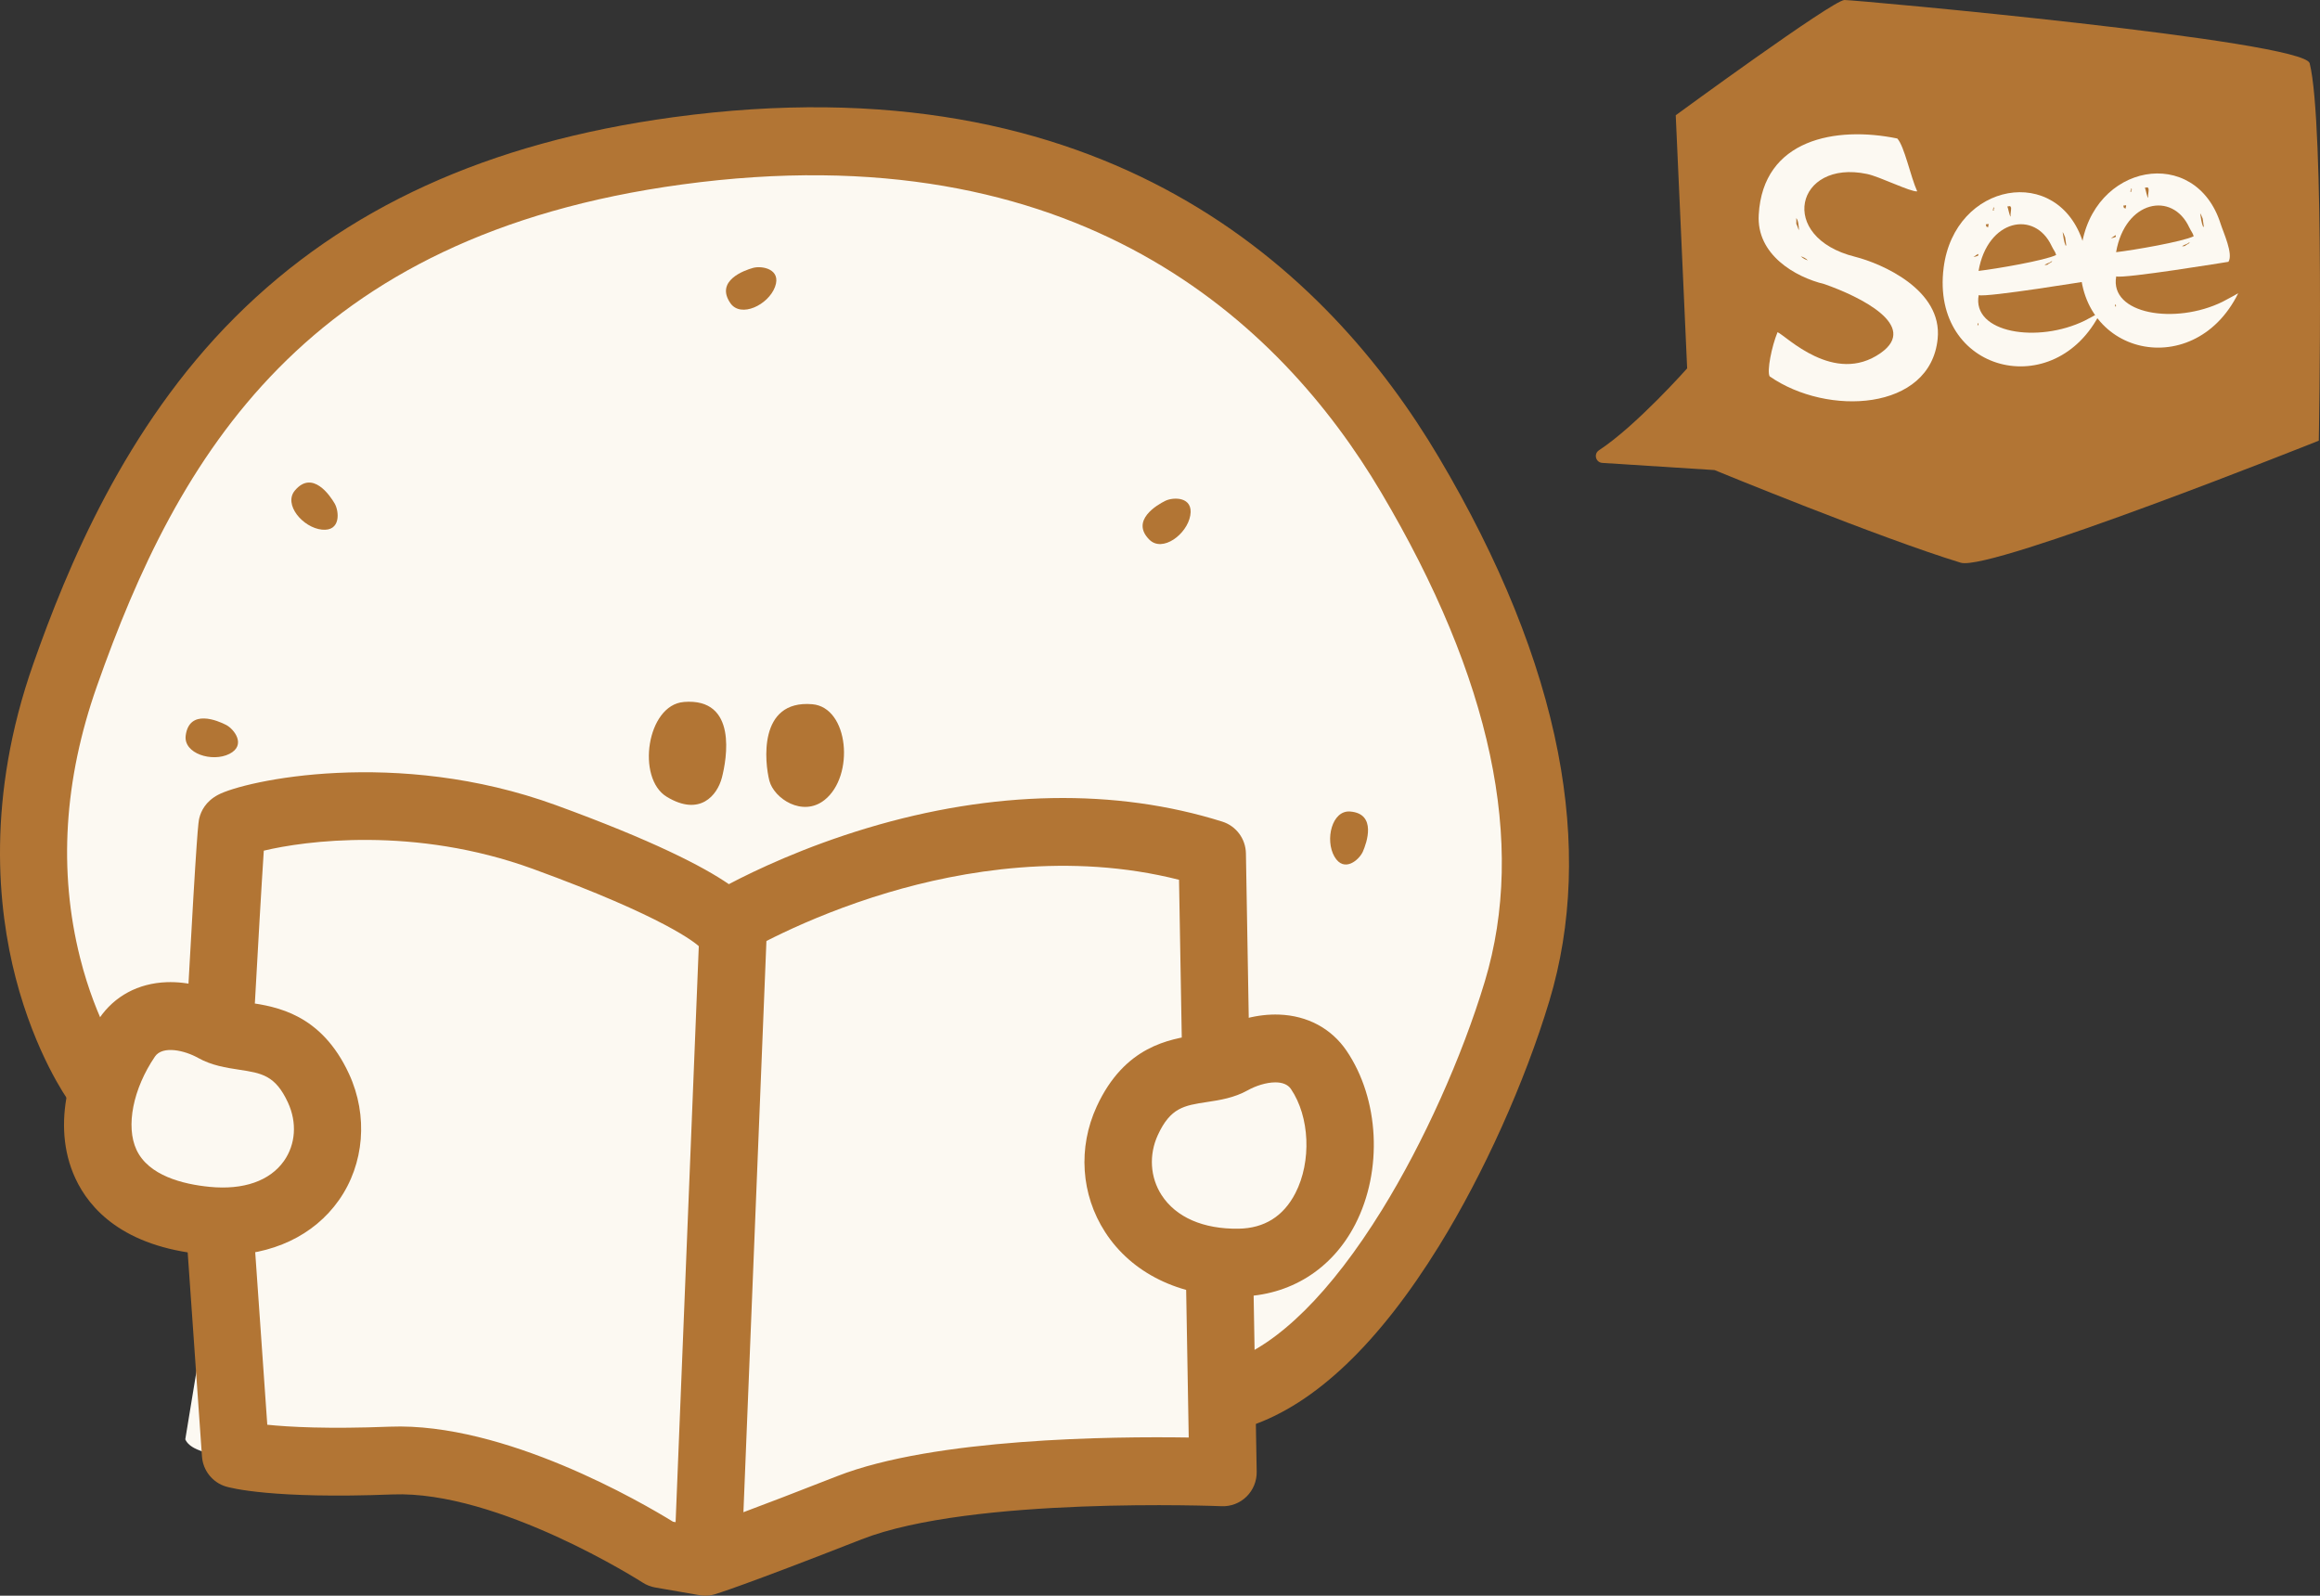 <svg xmlns="http://www.w3.org/2000/svg" xmlns:xlink="http://www.w3.org/1999/xlink" fill="none" version="1.1" width="173" height="119" viewBox="0 0 173 119"><rect x="0" y="0" width="173" height="119" fill="#333333" stroke="none"/><defs><clipPath id="master_svg0_13_0083"><rect x="119" y="0" width="54" height="42" rx="0"/></clipPath><clipPath id="master_svg1_13_0067"><rect x="0" y="8" width="117" height="111" rx="0"/></clipPath></defs><g><g clip-path="url(#master_svg0_13_0083)"><g><path d="M119.486,34.522L127.849,35.056C127.849,35.056,140.199,40.132,146.214,41.966C148.425,42.64,172.91,32.864,172.91,32.864C172.91,32.864,173.364,9.217,172.23,4.719C171.804,3.033,138.391,0,137.541,0C136.69,0,124.958,8.595,124.958,8.595L125.809,27.472C125.809,27.472,122.01,31.759,119.234,33.58C118.819,33.853,118.99,34.49,119.486,34.522Z" fill="#B27534" fill-opacity="1" style="mix-blend-mode:passthrough"/></g><g><g><path d="M132.549,24.772C133.175,25.032,136.774,28.764,140.241,26.326C143.146,24.283,138.664,22.105,136.045,21.188C133.855,20.662,130.97,18.985,131.147,16.013C131.463,10.366,136.9,9.385,141.48,10.329C142.017,10.919,142.464,13.169,142.964,14.27C142.491,14.335,140.158,13.165,139.22,12.974C133.92,11.864,132.478,17.691,138.335,19.15C140.307,19.651,144.866,21.607,144.489,25.27C143.95,30.657,136.262,31.066,131.961,28.067C131.745,27.672,132.109,25.843,132.549,24.773L132.549,24.772ZM133.942,16.268C133.96,16.398,133.952,16.533,133.947,16.693C134.014,16.79,134.081,17.073,134.148,17.17C134.131,16.853,134.095,16.407,133.942,16.268ZM134.807,19.417C134.68,19.275,134.479,19.169,134.284,19.117C134.467,19.277,134.583,19.342,134.807,19.417Z" fill="#FCF9F2" fill-opacity="1" style="mix-blend-mode:passthrough"/></g><g><path d="M156.646,23.267C153.257,30.13,143.954,27.785,144.934,19.976C145.734,13.572,153.473,12.173,155.34,18.106C155.532,18.718,156.293,20.341,155.918,20.922C155.891,20.926,148.083,22.203,147.548,22.009C147.03,24.842,151.964,25.63,155.474,23.904C155.776,23.757,156.646,23.267,156.646,23.267ZM147.515,24.086C147.488,24.09,147.466,24.119,147.457,24.253L147.535,24.243L147.513,24.086L147.515,24.086ZM147.497,18.935L147.154,19.168C147.388,19.109,147.602,19.107,147.497,18.935ZM147.539,20.204C148.857,20.051,152.495,19.424,153.324,19.018C153.261,18.761,153.142,18.671,152.989,18.346C151.73,15.649,148.209,16.342,147.539,20.204ZM148.076,16.731C148.168,17.011,148.068,16.865,148.265,16.945L148.255,16.866C148.296,16.781,148.278,16.837,148.286,16.703L148.076,16.732L148.076,16.731ZM148.603,15.703L148.681,15.693L148.659,15.537L148.739,15.527L148.649,15.459L148.603,15.705L148.603,15.703ZM149.686,15.397C149.764,15.572,149.83,16.042,149.926,16.161C149.913,15.871,149.973,15.73,149.967,15.492L149.896,15.369L149.686,15.398L149.686,15.397ZM153.039,19.482L152.961,19.492C152.844,19.614,152.554,19.654,152.464,19.772L152.674,19.743C152.791,19.621,152.949,19.599,153.04,19.481L153.039,19.482ZM153.809,17.306C153.856,17.646,153.91,18.036,154.028,18.312L154.081,18.304L153.997,17.705C153.956,17.605,153.872,17.377,153.807,17.306L153.809,17.306Z" fill="#FCF9F2" fill-opacity="1" style="mix-blend-mode:passthrough"/></g><g><path d="M166.902,21.869C163.513,28.732,154.21,26.387,155.19,18.578C155.99,12.174,163.728,10.775,165.595,16.708C165.788,17.32,166.549,18.943,166.174,19.524C166.147,19.528,158.339,20.805,157.804,20.611C157.286,23.444,162.219,24.232,165.73,22.506C166.032,22.359,166.902,21.869,166.902,21.869ZM157.771,22.688C157.744,22.692,157.722,22.721,157.713,22.855L157.791,22.845L157.769,22.688L157.771,22.688ZM157.753,17.537L157.41,17.77C157.644,17.711,157.858,17.709,157.753,17.537ZM157.795,18.807C159.113,18.653,162.751,18.026,163.58,17.62C163.517,17.363,163.397,17.273,163.245,16.948C161.986,14.251,158.465,14.944,157.795,18.807ZM158.331,15.333C158.424,15.613,158.324,15.467,158.521,15.547L158.511,15.468C158.552,15.383,158.534,15.439,158.542,15.305L158.331,15.334L158.331,15.333ZM158.859,14.305L158.937,14.295L158.915,14.139L158.995,14.129L158.905,14.061L158.859,14.307L158.859,14.305ZM159.942,13.999C160.02,14.174,160.085,14.644,160.182,14.763C160.169,14.473,160.229,14.332,160.223,14.094L160.152,13.971L159.942,14L159.942,13.999ZM163.295,18.084L163.216,18.094C163.1,18.216,162.81,18.256,162.72,18.374L162.93,18.345C163.047,18.223,163.205,18.201,163.296,18.083L163.295,18.084ZM164.065,15.908C164.112,16.248,164.166,16.638,164.284,16.914L164.337,16.906L164.253,16.307C164.212,16.207,164.127,15.979,164.063,15.908L164.065,15.908Z" fill="#FCF9F2" fill-opacity="1" style="mix-blend-mode:passthrough"/></g></g></g><g><g clip-path="url(#master_svg1_13_0067)"><g><path d="M105.132,35.397C95.995,19.989,79.32,7.339,50.537,11.249C21.756,15.159,11.248,32.178,4.852,50.348Q-1.544,68.516,7.137,80.591L8.085,80.851C7.15,85.738,9.523,91.654,15.417,91.745C15.749,91.751,16.067,91.739,16.382,91.722L13.817,107.34Q14.56,109.11,23.355,108.765Q32.15,108.421,49.282,115.895L52.594,116.47Q54.535,115.895,63.33,112.445Q72.125,108.995,91.198,109.8L91.09,103.562L92.455,103.936C101.934,100.716,110.043,84.156,113.128,73.921C116.212,63.687,114.27,50.807,105.133,35.397L105.132,35.397Z" fill="#FCF9F2" fill-opacity="1" style="mix-blend-mode:passthrough"/></g><g><g><path d="M16.587,93.616C16.116,93.616,15.634,93.593,15.145,93.545C9.175,92.961,6.672,90.144,5.623,87.883C3.73,83.799,5.301,79.039,7.404,75.943C8.533,74.282,10.316,73.325,12.427,73.248C13.997,73.191,15.696,73.624,17.207,74.47C17.436,74.597,18.037,74.688,18.569,74.769C20.584,75.075,23.954,75.587,26.032,80.101C27.461,83.206,27.17,86.808,25.273,89.502C23.403,92.156,20.288,93.615,16.586,93.615L16.587,93.616ZM11.551,78.8C9.917,81.204,9.365,83.994,10.175,85.743C11.073,87.676,13.638,88.316,15.63,88.511C18.154,88.759,20.123,88.071,21.176,86.578C22.047,85.342,22.159,83.716,21.475,82.23C20.532,80.185,19.512,80.03,17.82,79.773C16.869,79.628,15.789,79.464,14.767,78.893C13.78,78.34,12.13,77.947,11.549,78.8L11.551,78.8Z" fill="#B27534" fill-opacity="1" style="mix-blend-mode:passthrough"/></g><g><path d="M92.195,96.692C87.942,96.692,84.383,94.946,82.404,91.878C80.602,89.085,80.369,85.587,81.781,82.518C83.859,78.002,87.231,77.491,89.245,77.186C89.776,77.105,90.378,77.014,90.607,76.887C92.117,76.041,93.815,75.608,95.386,75.665C97.497,75.742,99.28,76.699,100.41,78.36C102.857,81.963,103.125,87.286,101.06,91.303C99.329,94.669,96.186,96.632,92.437,96.691C92.357,96.691,92.275,96.692,92.195,96.692ZM95.101,80.719C94.419,80.719,93.622,80.986,93.048,81.307C92.025,81.88,90.946,82.042,89.995,82.187C88.304,82.444,87.282,82.599,86.34,84.645C85.66,86.125,85.762,87.798,86.616,89.122C87.688,90.781,89.726,91.67,92.36,91.632C94.282,91.601,95.707,90.708,96.598,88.976C97.812,86.616,97.667,83.28,96.264,81.214C96.022,80.857,95.592,80.719,95.101,80.719Z" fill="#B27534" fill-opacity="1" style="mix-blend-mode:passthrough"/></g><g><path d="M52.595,119C52.453,119,52.309,118.988,52.168,118.963L48.856,118.388C48.524,118.331,48.208,118.206,47.926,118.024C47.82,117.956,37.157,111.141,29.271,111.45C20.323,111.801,17.186,110.96,16.858,110.863C15.852,110.565,15.134,109.668,15.061,108.615L13.884,91.809C13.787,90.417,14.829,89.207,16.214,89.109C17.599,89.009,18.798,90.06,18.896,91.454L19.931,106.252C21.547,106.419,24.435,106.578,29.075,106.396C37.629,106.064,47.915,112.082,50.194,113.488L52.407,113.872C53.426,113.524,56.153,112.547,62.419,110.089C69.662,107.248,82.959,107.117,88.642,107.205L88.434,95.244C88.41,93.847,89.514,92.696,90.901,92.67C92.287,92.645,93.432,93.758,93.457,95.155L93.71,109.757C93.721,110.454,93.448,111.124,92.953,111.61C92.458,112.097,91.786,112.356,91.093,112.327C90.908,112.319,72.441,111.585,64.243,114.801C55.449,118.25,53.387,118.872,53.304,118.895C53.074,118.964,52.834,118.999,52.595,118.999L52.595,119Z" fill="#B27534" fill-opacity="1" style="mix-blend-mode:passthrough"/></g><g><path d="M90.651,80.822C89.284,80.822,88.164,79.718,88.14,78.338L87.919,65.611C79.722,63.533,71.685,64.939,66.236,66.56C59.795,68.476,55.423,71.114,55.379,71.14C54.307,71.793,52.93,71.547,52.145,70.593C51.892,70.354,49.626,68.401,39.745,64.801C30.895,61.576,22.682,62.714,19.671,63.44C19.5,65.994,19.201,71.255,19.009,74.752C18.932,76.146,17.751,77.215,16.362,77.139C14.978,77.062,13.916,75.869,13.992,74.474C14.691,61.699,14.794,61.282,14.863,61.005C14.991,60.488,15.336,59.77,16.25,59.281C18.23,58.22,29.566,55.713,41.455,60.046C48.682,62.68,52.422,64.613,54.35,65.937C56.306,64.907,59.958,63.169,64.665,61.754C74.038,58.938,83.195,58.772,91.145,61.274C92.178,61.599,92.888,62.554,92.907,63.643L93.159,78.249C93.183,79.645,92.079,80.797,90.692,80.822C90.677,80.822,90.662,80.822,90.647,80.822L90.651,80.822ZM52.009,70.41L52.009,70.413Q52.009,70.411,52.009,70.41ZM52.006,70.405Q52.008,70.407,52.009,70.409Q52.008,70.406,52.006,70.405Z" fill="#B27534" fill-opacity="1" style="mix-blend-mode:passthrough"/></g><g><path d="M52.823,117.85C52.789,117.85,52.755,117.85,52.719,117.847C51.333,117.79,50.254,116.614,50.311,115.218L52.139,69.795C52.195,68.4,53.364,67.313,54.75,67.37C56.135,67.427,57.215,68.604,57.158,69.999L55.33,115.422C55.275,116.783,54.163,117.848,52.822,117.848L52.823,117.85Z" fill="#B27534" fill-opacity="1" style="mix-blend-mode:passthrough"/></g><g><path d="M92.454,106.465C91.405,106.465,90.427,105.799,90.074,104.744C89.631,103.42,90.338,101.985,91.651,101.539C95.304,100.299,99.248,96.384,103.056,90.223C106.152,85.213,109.018,78.844,110.723,73.187C113.828,62.88,111.221,50.602,102.974,36.695C95.461,24.022,80.321,9.756,50.874,13.755C22.746,17.576,13.269,34.006,7.22,51.192C4.769,58.155,4.348,64.959,5.968,71.416C7.183,76.257,9.158,79.089,9.178,79.117C9.991,80.248,9.737,81.825,8.613,82.644C7.489,83.463,5.917,83.206,5.102,82.074C5.002,81.935,2.639,78.605,1.166,72.921C-0.174,67.752,-1.032,59.493,2.485,49.502C5.006,42.339,9.309,31.865,17.532,23.655C25.7,15.497,36.388,10.62,50.202,8.742C82.365,4.373,99,20.121,107.289,34.102C111.85,41.795,114.842,49.202,116.179,56.117C117.459,62.742,117.242,68.979,115.531,74.655C113.706,80.712,110.637,87.531,107.322,92.894C102.828,100.167,98.095,104.687,93.258,106.331C92.992,106.422,92.721,106.465,92.455,106.465L92.454,106.465Z" fill="#B27534" fill-opacity="1" style="mix-blend-mode:passthrough"/></g><g><path d="M50.979,52.353C48.238,52.583,47.43,58.037,49.722,59.424C52.191,60.919,53.491,59.309,53.833,57.987C54.176,56.664,55.044,52.011,50.978,52.351L50.979,52.353Z" fill="#B27534" fill-opacity="1" style="mix-blend-mode:passthrough"/></g><g><path d="M54.463,22.606C55.239,23.733,57.286,22.745,57.79,21.4C58.294,20.055,56.808,19.799,56.159,19.978C55.51,20.157,53.311,20.932,54.463,22.606Z" fill="#B27534" fill-opacity="1" style="mix-blend-mode:passthrough"/></g><g><path d="M21.992,36.576C21.11,37.622,22.591,39.357,24.011,39.499C25.431,39.64,25.293,38.13,24.953,37.546C24.613,36.961,23.3,35.023,21.992,36.577L21.992,36.576Z" fill="#B27534" fill-opacity="1" style="mix-blend-mode:passthrough"/></g><g><path d="M13.849,54.846C13.663,56.206,15.836,56.868,17.11,56.22C18.384,55.572,17.461,54.373,16.863,54.063C16.264,53.753,14.123,52.829,13.848,54.846L13.849,54.846Z" fill="#B27534" fill-opacity="1" style="mix-blend-mode:passthrough"/></g><g><path d="M85.711,40.25C86.681,41.213,88.51,39.859,88.758,38.444C89.007,37.029,87.498,37.054,86.894,37.351C86.29,37.648,84.271,38.82,85.71,40.25L85.711,40.25Z" fill="#B27534" fill-opacity="1" style="mix-blend-mode:passthrough"/></g><g><path d="M100.677,60.52C99.318,60.414,98.789,62.636,99.506,63.879C100.223,65.122,101.359,64.124,101.63,63.504C101.902,62.884,102.693,60.678,100.677,60.52Z" fill="#B27534" fill-opacity="1" style="mix-blend-mode:passthrough"/></g><g><path d="M60.566,52.518C63.307,52.749,63.75,57.871,61.483,59.662C59.841,60.959,57.714,59.546,57.372,58.224C57.03,56.902,56.501,52.177,60.567,52.518L60.566,52.518Z" fill="#B27534" fill-opacity="1" style="mix-blend-mode:passthrough"/></g></g></g></g></g></svg>
